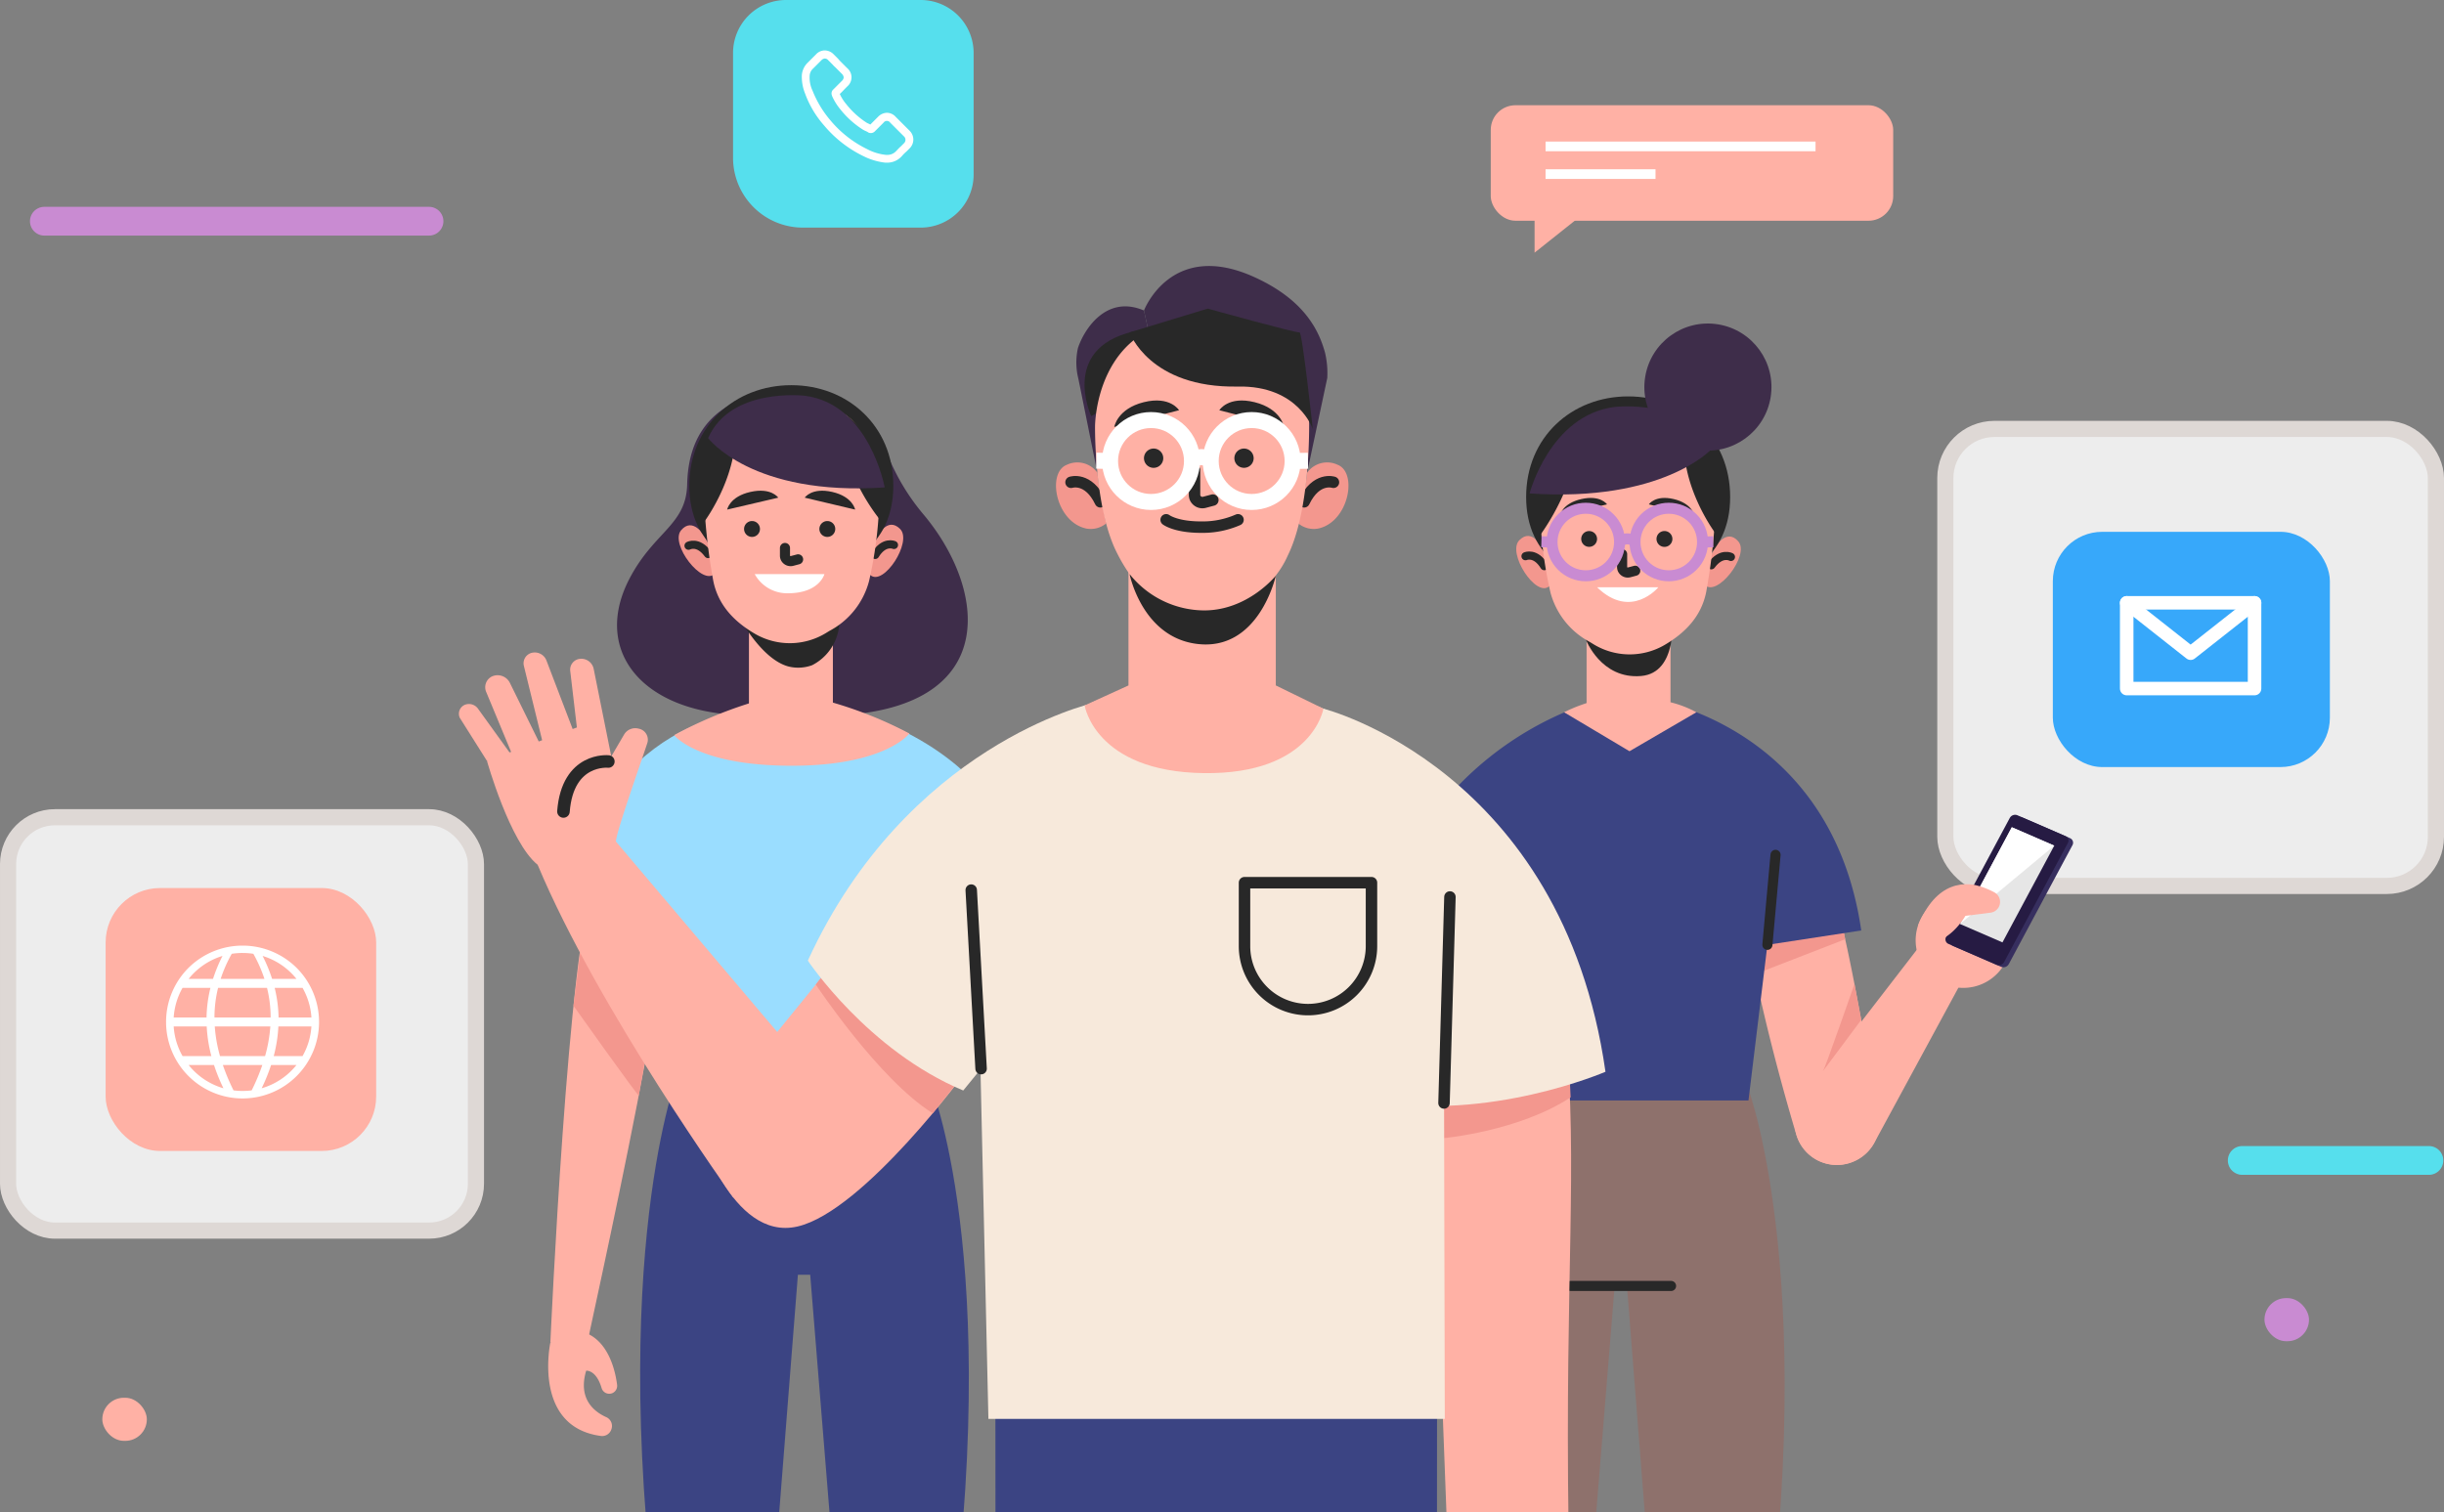 <svg xmlns="http://www.w3.org/2000/svg" xmlns:xlink="http://www.w3.org/1999/xlink" width="298.004" height="184.437" viewBox="0 0 298.004 184.437">
  <rect x="0" y="0" width="298.004" height="184.437" fill="#808080" stroke="none"/>
  <defs>
    <clipPath id="clip-path">
      <rect id="Rectangle_87" data-name="Rectangle 87" width="212.407" height="153.861" fill="none"/>
    </clipPath>
  </defs>
  <g id="Картинка" transform="translate(-55.126 -35.304)">
    <g id="Group_399" data-name="Group 399" transform="translate(56.11 35.304)">
      <g id="Group_387" data-name="Group 387" transform="translate(0 41.919)">
        <g id="Group_380" data-name="Group 380" transform="translate(236.216 10.392)">
          <g id="Group_374" data-name="Group 374">
            <g id="Group_373" data-name="Group 373">
              <g id="Group_372" data-name="Group 372">
                <rect id="Rectangle_74" data-name="Rectangle 74" width="59.819" height="55.74" rx="5.991" fill="#ededed"/>
                <rect id="Rectangle_75" data-name="Rectangle 75" width="59.819" height="55.74" rx="5.991" fill="none" stroke="#ded8d5" stroke-miterlimit="10" stroke-width="1.968"/>
              </g>
            </g>
          </g>
          <g id="Group_379" data-name="Group 379" transform="translate(13.108 12.55)">
            <g id="Group_377" data-name="Group 377" transform="translate(0 0)">
              <g id="Group_376" data-name="Group 376">
                <g id="Group_375" data-name="Group 375">
                  <rect id="Rectangle_76" data-name="Rectangle 76" width="33.781" height="28.69" rx="6.022" transform="translate(33.781 28.69) rotate(180)" fill="#37a8fa"/>
                </g>
              </g>
            </g>
            <g id="Group_378" data-name="Group 378" transform="translate(9.007 8.661)">
              <path id="Path_336" data-name="Path 336" d="M630.272,204.731H614.683V194.276h15.589v10.455Z" transform="translate(-614.683 -194.276)" fill="none" stroke="#fff" stroke-linecap="round" stroke-linejoin="round" stroke-width="1.647"/>
              <path id="Path_337" data-name="Path 337" d="M614.683,194.276l7.795,6.143,7.795-6.143" transform="translate(-614.683 -194.276)" fill="none" stroke="#fff" stroke-linecap="round" stroke-linejoin="round" stroke-width="1.647"/>
            </g>
          </g>
        </g>
        <g id="Group_386" data-name="Group 386" transform="translate(0 57.751)">
          <g id="Group_383" data-name="Group 383">
            <g id="Group_382" data-name="Group 382">
              <g id="Group_381" data-name="Group 381">
                <rect id="Rectangle_77" data-name="Rectangle 77" width="57.049" height="50.416" rx="5.713" fill="#ededed"/>
                <rect id="Rectangle_78" data-name="Rectangle 78" width="57.049" height="50.416" rx="5.713" fill="none" stroke="#ded8d5" stroke-miterlimit="10" stroke-width="1.968"/>
              </g>
            </g>
          </g>
          <g id="Group_385" data-name="Group 385" transform="translate(11.896 8.635)">
            <rect id="Rectangle_79" data-name="Rectangle 79" width="32.988" height="32.068" rx="6.639" fill="#ffb1a5"/>
            <g id="Group_384" data-name="Group 384" transform="translate(7.384 7.022)">
              <path id="Path_338" data-name="Path 338" d="M100.514,287.384a9.327,9.327,0,1,0,13.19,0A9.364,9.364,0,0,0,100.514,287.384Zm13.169,1.343H110.71a18.912,18.912,0,0,0-1.156-2.8A8.425,8.425,0,0,1,113.683,288.727Zm-10,4.707a15.089,15.089,0,0,1,.442-3.616h5.966a15.066,15.066,0,0,1,.442,3.616Zm6.813,1.091a17.77,17.77,0,0,1-.641,3.616h-5.495a17.734,17.734,0,0,1-.641-3.616Zm-3.388-8.959a8.47,8.47,0,0,1,1.318.1,17.136,17.136,0,0,1,1.352,3.06h-5.34a17.136,17.136,0,0,1,1.352-3.06A8.474,8.474,0,0,1,107.109,285.565Zm-2.446.361a18.858,18.858,0,0,0-1.155,2.8h-2.972A8.418,8.418,0,0,1,104.663,285.926Zm-4.869,3.891h3.4a16.227,16.227,0,0,0-.477,3.616H98.712A8.37,8.37,0,0,1,99.794,289.817Zm0,8.323a8.362,8.362,0,0,1-1.082-3.616h4.026a17.572,17.572,0,0,0,.568,3.616Zm.741,1.091h3.093a22.629,22.629,0,0,0,1.15,2.835A8.419,8.419,0,0,1,100.536,299.231Zm6.573,3.162a8.493,8.493,0,0,1-1.1-.072,25.106,25.106,0,0,1-1.3-3.091h4.813a25.245,25.245,0,0,1-1.3,3.091A8.506,8.506,0,0,1,107.109,302.393Zm2.331-.327a22.6,22.6,0,0,0,1.149-2.835h3.093A8.419,8.419,0,0,1,109.44,302.066Zm4.983-3.926h-3.512a17.5,17.5,0,0,0,.568-3.616h4.026A8.364,8.364,0,0,1,114.424,298.14Zm1.082-4.707H111.5a16.227,16.227,0,0,0-.477-3.616h3.4A8.37,8.37,0,0,1,115.505,293.433Z" transform="translate(-97.797 -284.667)" fill="#fff"/>
            </g>
          </g>
        </g>
      </g>
      <g id="Group_398" data-name="Group 398" transform="translate(2.672)">
        <path id="Path_339" data-name="Path 339" d="M110.537,93.354h-46.9A1.754,1.754,0,0,1,61.887,91.6h0a1.754,1.754,0,0,1,1.754-1.754h46.9a1.754,1.754,0,0,1,1.754,1.754h0A1.754,1.754,0,0,1,110.537,93.354Z" transform="translate(-61.887 -64.621)" fill="#c98bd2"/>
        <path id="Path_340" data-name="Path 340" d="M665.857,341.038H643.1a1.754,1.754,0,0,1-1.754-1.754h0a1.754,1.754,0,0,1,1.754-1.754h22.761a1.754,1.754,0,0,1,1.754,1.754h0A1.754,1.754,0,0,1,665.857,341.038Z" transform="translate(-373.353 -197.755)" fill="#56dfed"/>
        <rect id="Rectangle_80" data-name="Rectangle 80" width="5.428" height="5.257" rx="2.629" transform="translate(272.458 158.318)" fill="#c98bd2"/>
        <rect id="Rectangle_81" data-name="Rectangle 81" width="5.428" height="5.257" rx="2.629" transform="translate(8.82 170.471)" fill="#ffb1a5"/>
        <g id="Group_390" data-name="Group 390" transform="translate(178.115 12.834)">
          <g id="Group_389" data-name="Group 389">
            <rect id="Rectangle_82" data-name="Rectangle 82" width="49.073" height="14.087" rx="3.012" fill="#ffb1a5"/>
            <g id="Group_388" data-name="Group 388" transform="translate(6.684 5.02)">
              <line id="Line_16" data-name="Line 16" x2="32.919" fill="none" stroke="#fff" stroke-miterlimit="10" stroke-width="1.18"/>
              <line id="Line_17" data-name="Line 17" x2="13.408" transform="translate(0 3.379)" fill="none" stroke="#fff" stroke-miterlimit="10" stroke-width="1.18"/>
            </g>
          </g>
          <path id="Path_341" data-name="Path 341" d="M458.571,90.068v5.49l6.9-5.49Z" transform="translate(-453.226 -77.575)" fill="#ffb1a5"/>
        </g>
        <g id="Group_397" data-name="Group 397" transform="translate(85.726)">
          <g id="Group_395" data-name="Group 395">
            <g id="Group_394" data-name="Group 394">
              <g id="Group_393" data-name="Group 393">
                <g id="Group_392" data-name="Group 392">
                  <g id="Group_391" data-name="Group 391">
                    <path id="Rectangle_83" data-name="Rectangle 83" d="M6.46,0H22.875a6.46,6.46,0,0,1,6.46,6.46V21.3a6.46,6.46,0,0,1-6.46,6.46H8.521A8.521,8.521,0,0,1,0,19.239V6.46A6.46,6.46,0,0,1,6.46,0Z" fill="#56dfed"/>
                  </g>
                </g>
              </g>
            </g>
          </g>
          <g id="Group_396" data-name="Group 396" transform="translate(8.379 6.149)">
            <path id="Path_342" data-name="Path 342" d="M278.5,58.383l-1.67-1.67a1.463,1.463,0,0,0-1.074-.507,1.547,1.547,0,0,0-1.074.477l-.954.955-.179-.089a2.75,2.75,0,0,1-.3-.149,10.284,10.284,0,0,1-2.476-2.267A5.415,5.415,0,0,1,270,53.909c.239-.209.447-.447.656-.656l.268-.269a1.455,1.455,0,0,0,0-2.207l-.835-.835a2.709,2.709,0,0,1-.268-.3l-.567-.567a1.546,1.546,0,0,0-1.073-.477,1.478,1.478,0,0,0-1.074.477l-1.044,1.044a2.4,2.4,0,0,0-.686,1.461,5.426,5.426,0,0,0,.388,2.267,12.2,12.2,0,0,0,2.326,3.908,14.5,14.5,0,0,0,4.772,3.729,7.922,7.922,0,0,0,2.685.805h.209a2.368,2.368,0,0,0,1.79-.776l.03-.03a4.591,4.591,0,0,1,.537-.537l.388-.388A1.5,1.5,0,0,0,278.5,58.383Zm-.686,1.551-.358.358c-.209.179-.388.388-.6.6a1.418,1.418,0,0,1-1.073.448h-.149a6.282,6.282,0,0,1-2.326-.716,13.577,13.577,0,0,1-4.444-3.49,12.937,12.937,0,0,1-2.177-3.609,3.7,3.7,0,0,1-.358-1.849,1.257,1.257,0,0,1,.418-.865l1.014-1.014a.626.626,0,0,1,.418-.209.569.569,0,0,1,.417.209l.537.537a2.794,2.794,0,0,0,.3.3l.835.835a.7.7,0,0,1,.209.418.625.625,0,0,1-.209.418l-.268.268-.746.746-.03.03a.653.653,0,0,0-.179.746v.03a6.884,6.884,0,0,0,.984,1.611,11.074,11.074,0,0,0,2.714,2.476,2.484,2.484,0,0,0,.388.209,2.791,2.791,0,0,1,.3.149l.03.03a.685.685,0,0,0,.835-.149l1.044-1.044a.493.493,0,0,1,.806,0l1.67,1.67A.565.565,0,0,1,277.812,59.934Z" transform="translate(-265.365 -48.6)" fill="#fff"/>
          </g>
        </g>
      </g>
    </g>
    <g id="Group_460" data-name="Group 460" transform="translate(109.696 65.88)">
      <g id="Group_459" data-name="Group 459" clip-path="url(#clip-path)">
        <g id="Group_458" data-name="Group 458" transform="translate(1.389 1.867)">
          <g id="Group_420" data-name="Group 420" transform="translate(118.982 5.878)">
            <g id="Group_400" data-name="Group 400" transform="translate(2.59 92.293)">
              <path id="Path_343" data-name="Path 343" d="M473.51,319.97l-16.881-2.248.132,1.676-14.434,1.922s-9.3,23.341-1.1,74.675h11.741l4.226-52.052h1.5L462.784,396h11.741C482.724,344.661,473.51,319.97,473.51,319.97Z" transform="translate(-437.845 -317.722)" fill="#8e716c"/>
              <line id="Line_18" data-name="Line 18" x2="12.25" transform="translate(13.977 26.221)" fill="none" stroke="#282828" stroke-linecap="round" stroke-linejoin="round" stroke-width="1.233"/>
            </g>
            <g id="Group_409" data-name="Group 409" transform="translate(0 46.969)">
              <g id="Group_406" data-name="Group 406" transform="translate(37.469 14.08)">
                <g id="Group_402" data-name="Group 402" transform="translate(0 6.592)">
                  <g id="Group_401" data-name="Group 401">
                    <path id="Path_344" data-name="Path 344" d="M523.906,266.695c-1.444-2.306-9.557-2.224-9.985-2.274-2.193-.257,1.406,17.2,5.969,32.451a5.122,5.122,0,0,0,6.9,3.257l.091-.038a5.129,5.129,0,0,0,3.041-5.675C527.755,282.9,525.577,269.36,523.906,266.695Z" transform="translate(-513.261 -264.418)" fill="#ffb1a5"/>
                  </g>
                  <path id="Path_345" data-name="Path 345" d="M527.293,278.836l-10.358,4.019-.971-4.915,10.726-2.676Z" transform="translate(-514.714 -270.249)" fill="#f3978e"/>
                  <path id="Path_346" data-name="Path 346" d="M539.25,299.175s-4.907,6.59-4.673,6.287,3.848-10.65,3.848-10.65Z" transform="translate(-524.714 -280.755)" fill="#f3978e"/>
                </g>
                <g id="Group_405" data-name="Group 405" transform="translate(6.408)">
                  <path id="Path_347" data-name="Path 347" d="M542.26,285.092,528.2,303.316a5.172,5.172,0,0,0,1.278,7.5h0a5.172,5.172,0,0,0,7.363-1.874l11.707-21.6Z" transform="translate(-527.117 -268.939)" fill="#ffb1a5"/>
                  <g id="Group_403" data-name="Group 403" transform="translate(14.764 8.465)">
                    <path id="Path_348" data-name="Path 348" d="M563.059,282.05a5.8,5.8,0,1,1,7.3-3.737A5.8,5.8,0,0,1,563.059,282.05Z" transform="translate(-559.039 -269.681)" fill="#ffb1a5"/>
                    <path id="Path_349" data-name="Path 349" d="M569.4,271.827s1.588-1.649-1.229-2.8-6.3-.89-8.523,4.508Z" transform="translate(-559.368 -268.467)" fill="#ffb1a5"/>
                  </g>
                  <g id="Group_404" data-name="Group 404" transform="translate(18.401)">
                    <path id="Path_350" data-name="Path 350" d="M576.873,250.77l5.889,2.553a.607.607,0,0,1,.266.868l-7.747,14.471a.741.741,0,0,1-.92.353l-5.889-2.553a.607.607,0,0,1-.266-.868l7.748-14.471A.741.741,0,0,1,576.873,250.77Z" transform="translate(-567.558 -250.462)" fill="#372f5f"/>
                    <path id="Path_351" data-name="Path 351" d="M575.656,250.216l5.889,2.553a.607.607,0,0,1,.266.868l-7.747,14.471a.741.741,0,0,1-.92.353l-5.889-2.553a.607.607,0,0,1-.266-.868l7.747-14.471A.741.741,0,0,1,575.656,250.216Z" transform="translate(-566.905 -250.164)" fill="#261b43"/>
                    <path id="Path_352" data-name="Path 352" d="M577.053,253.461l5.175,2.244L575.914,267.5l-5.175-2.243Z" transform="translate(-568.966 -251.936)" fill="#e6e6e6"/>
                    <path id="Path_353" data-name="Path 353" d="M582.228,255.7l-11.489,9.551,6.314-11.794Z" transform="translate(-568.966 -251.936)" fill="#fff"/>
                  </g>
                  <path id="Path_354" data-name="Path 354" d="M568.929,268.631a9.4,9.4,0,0,1,2.495.926,1.332,1.332,0,0,1,.644,1.479h0a1.323,1.323,0,0,1-1.118.993l-3.062.386s-1.6,2.753-3.685,3.063l1.915-4.834Z" transform="translate(-547.051 -260.09)" fill="#ffb1a5"/>
                </g>
              </g>
              <g id="Group_408" data-name="Group 408">
                <g id="Group_407" data-name="Group 407">
                  <path id="Path_355" data-name="Path 355" d="M458.9,219.721c-.338,0,21.712,3.051,25.35,28.19l-11.442,1.753L470.5,268.643H438.581l-6.337-35.066a39.821,39.821,0,0,1,20.2-13.857Z" transform="translate(-432.244 -219.721)" fill="#3b4483"/>
                  <line id="Line_19" data-name="Line 19" y1="10.976" x2="0.993" transform="translate(40.563 18.967)" fill="none" stroke="#282828" stroke-linecap="round" stroke-linejoin="round" stroke-width="1.233"/>
                </g>
              </g>
            </g>
            <g id="Group_419" data-name="Group 419" transform="translate(9.938 0)">
              <path id="Path_356" data-name="Path 356" d="M479.32,210.349v-8.732H469.087v8.835a19.869,19.869,0,0,0-2.749,1.115l7.981,4.754,8.159-4.754A13.313,13.313,0,0,0,479.32,210.349Z" transform="translate(-460.509 -163.021)" fill="#ffb1a5"/>
              <path id="Path_357" data-name="Path 357" d="M472.077,200.8s1.838,4.88,6.743,4.458c4.509-.387,3.791-7.15,3.791-7.15Z" transform="translate(-463.593 -161.133)" fill="#282828"/>
              <g id="Group_412" data-name="Group 412" transform="translate(0 27.044)">
                <path id="Path_358" data-name="Path 358" d="M457.754,182.768c-1.6,1.455-5.19-4.063-3.641-5.613s2.732.881,2.732.881l.692,1.647.522,2.231.124.585Z" transform="translate(-453.733 -176.639)" fill="#f3978e"/>
                <g id="Group_411" data-name="Group 411" transform="translate(1.129 2.391)">
                  <g id="Group_410" data-name="Group 410">
                    <path id="Path_359" data-name="Path 359" d="M456.175,181.889s1.214-.546,2.293,1.214" transform="translate(-456.175 -181.809)" fill="none" stroke="#282828" stroke-linecap="round" stroke-linejoin="round" stroke-width="0.993"/>
                  </g>
                </g>
              </g>
              <g id="Group_415" data-name="Group 415" transform="translate(22.584 27.114)">
                <path id="Path_360" data-name="Path 360" d="M502.97,182.682c1.475,1.585,5.515-3.61,4.1-5.284s-2.8.647-2.8.647l-.828,1.583-.709,2.179-.173.572Z" transform="translate(-502.565 -176.791)" fill="#f3978e"/>
                <g id="Group_414" data-name="Group 414" transform="translate(1.208 2.367)">
                  <g id="Group_413" data-name="Group 413">
                    <path id="Path_361" data-name="Path 361" d="M507.565,182.033s-1.164-.647-2.387,1.016" transform="translate(-505.178 -181.909)" fill="none" stroke="#282828" stroke-linecap="round" stroke-linejoin="round" stroke-width="0.993"/>
                  </g>
                </g>
              </g>
              <g id="Group_416" data-name="Group 416" transform="translate(1.207 10.023)">
                <path id="Path_362" data-name="Path 362" d="M456.344,152.108c0,7.3,5.569,10.768,12.439,10.768s12.439-3.464,12.439-10.768-5.569-12.274-12.439-12.274S456.344,144.8,456.344,152.108Z" transform="translate(-456.344 -139.834)" fill="#282828"/>
              </g>
              <path id="Path_363" data-name="Path 363" d="M459.991,154.567a49.938,49.938,0,0,0,1.266,11.1,9.635,9.635,0,0,0,4.824,6.08l.449.276a8.466,8.466,0,0,0,8.617.1h0c2.668-1.555,4.536-3.606,5.11-6.491a73,73,0,0,0,1.16-11.06s.995-11.32-10.56-11.1S459.991,154.567,459.991,154.567Z" transform="translate(-457.093 -131.763)" fill="#ffb1a5"/>
              <g id="Group_418" data-name="Group 418" transform="translate(2.659 21.96)">
                <path id="Path_364" data-name="Path 364" d="M481.648,181.441v1.566a.712.712,0,0,0,.05.263.7.7,0,0,0,.832.385l.719-.191" transform="translate(-471.397 -174.136)" fill="none" stroke="#282828" stroke-linecap="round" stroke-linejoin="round" stroke-width="1.232"/>
                <path id="Path_365" data-name="Path 365" d="M471,167.395l-5.742,1.346s.261-1.461,2.61-1.993S471,167.395,471,167.395Z" transform="translate(-462.588 -166.164)" fill="#282828"/>
                <path id="Path_366" data-name="Path 366" d="M488.7,167.395l5.545,1.346s-.252-1.461-2.521-1.993S488.7,167.395,488.7,167.395Z" transform="translate(-475.186 -166.164)" fill="#282828"/>
                <ellipse id="Ellipse_9" data-name="Ellipse 9" cx="0.968" cy="0.966" rx="0.968" ry="0.966" transform="translate(5.263 4.483)" fill="#282828"/>
                <path id="Path_367" data-name="Path 367" d="M492.653,176.305a.968.968,0,1,1-.968-.966A.967.967,0,0,1,492.653,176.305Z" transform="translate(-476.271 -170.856)" fill="#282828"/>
                <path id="Path_368" data-name="Path 368" d="M475.052,190.172h7.468S479.21,194.2,475.052,190.172Z" transform="translate(-467.852 -178.829)" fill="#fff"/>
                <g id="Group_417" data-name="Group 417" transform="translate(0 0)">
                  <circle id="Ellipse_10" data-name="Ellipse 10" cx="4.118" cy="4.118" r="4.118" transform="translate(0 5.824) rotate(-45)" fill="none" stroke="#c98bd2" stroke-miterlimit="10" stroke-width="1.342"/>
                  <circle id="Ellipse_11" data-name="Ellipse 11" cx="4.118" cy="4.118" r="4.118" transform="translate(10.117 5.824) rotate(-45)" fill="none" stroke="#c98bd2" stroke-miterlimit="10" stroke-width="1.342"/>
                  <path id="Path_369" data-name="Path 369" d="M480.982,177.769a1.341,1.341,0,0,1,1.88,0" transform="translate(-471.039 -171.945)" fill="none" stroke="#c98bd2" stroke-miterlimit="10" stroke-width="1.342"/>
                  <line id="Line_20" data-name="Line 20" x1="1.297" y1="0.033" transform="translate(0.409 5.791)" fill="none" stroke="#c98bd2" stroke-miterlimit="10" stroke-width="1.342"/>
                  <line id="Line_21" data-name="Line 21" y1="0.033" x2="1.305" transform="translate(20.06 5.791)" fill="none" stroke="#c98bd2" stroke-miterlimit="10" stroke-width="1.342"/>
                </g>
              </g>
              <path id="Path_370" data-name="Path 370" d="M501.691,160.975s-4.62-6.245-3.554-12.573a9.1,9.1,0,0,1,4.322,6.179C503.352,159.035,501.691,160.975,501.691,160.975Z" transform="translate(-477.515 -134.417)" fill="#282828"/>
              <path id="Path_371" data-name="Path 371" d="M459.235,160.9s5.367-7.094,4.3-13.421a10.567,10.567,0,0,0-4.615,6.6C458.028,158.541,459.235,160.9,459.235,160.9Z" transform="translate(-456.345 -133.923)" fill="#282828"/>
              <path id="Path_372" data-name="Path 372" d="M479.411,147.707s-5.932,6.494-22.162,5.382c0,0,2.485-9.529,10.351-10.545C467.6,142.544,476.682,141.46,479.411,147.707Z" transform="translate(-455.623 -131.23)" fill="#3e2d4a"/>
              <circle id="Ellipse_12" data-name="Ellipse 12" cx="7.749" cy="7.749" r="7.749" transform="translate(14.487 15.301) rotate(-80.831)" fill="#3e2d4a"/>
            </g>
          </g>
          <g id="Group_434" data-name="Group 434" transform="translate(10.885 14.533)">
            <path id="Path_373" data-name="Path 373" d="M258.354,318.362l-14.434-1.922.132-1.677-16.881,2.248s-9.214,24.692-1.014,76.026H237.9l4.093-52.052h1.5l4.226,52.052h11.741C267.658,341.7,258.354,318.362,258.354,318.362Z" transform="translate(-211.546 -232.493)" fill="#3b4483"/>
            <g id="Group_429" data-name="Group 429" transform="translate(8.393)">
              <path id="Path_374" data-name="Path 374" d="M253.926,153.531a26.618,26.618,0,0,1-4.847-8.741c-1.427-4.039-6.1-2.4-6.1-2.4s-3.894-5.009-9.753-3.265-7.9,5.914-8.014,10.871-4.019,5.732-7.021,11.467c-5.3,10.124,3.624,18.651,19.868,16.285l.022-.158a17.045,17.045,0,0,0,5.953.556C263.549,176.991,261.666,162.637,253.926,153.531Z" transform="translate(-216.662 -137.888)" fill="#3e2d4a"/>
              <g id="Group_423" data-name="Group 423" transform="translate(30.446 17.021)">
                <path id="Path_375" data-name="Path 375" d="M282.922,179.81c1.6,1.455,5.19-4.063,3.641-5.613s-2.732.881-2.732.881l-.692,1.647-.522,2.231-.124.584Z" transform="translate(-282.492 -173.68)" fill="#f3978e"/>
                <g id="Group_422" data-name="Group 422" transform="translate(1.029 2.391)">
                  <g id="Group_421" data-name="Group 421">
                    <path id="Path_376" data-name="Path 376" d="M287.009,178.931s-1.214-.546-2.293,1.214" transform="translate(-284.716 -178.851)" fill="none" stroke="#282828" stroke-linecap="round" stroke-linejoin="round" stroke-width="0.993"/>
                  </g>
                </g>
              </g>
              <g id="Group_426" data-name="Group 426" transform="translate(7.51 17.091)">
                <path id="Path_377" data-name="Path 377" d="M237.3,179.723c-1.475,1.585-5.515-3.61-4.1-5.285s2.8.647,2.8.647l.828,1.583.709,2.179.173.572Z" transform="translate(-232.899 -173.832)" fill="#f3978e"/>
                <g id="Group_425" data-name="Group 425" transform="translate(1.207 2.368)">
                  <g id="Group_424" data-name="Group 424">
                    <path id="Path_378" data-name="Path 378" d="M235.508,179.075s1.164-.647,2.387,1.016" transform="translate(-235.508 -178.951)" fill="none" stroke="#282828" stroke-linecap="round" stroke-linejoin="round" stroke-width="0.993"/>
                  </g>
                </g>
              </g>
              <g id="Group_427" data-name="Group 427" transform="translate(8.81)">
                <path id="Path_379" data-name="Path 379" d="M260.589,149.15c0,7.3-5.569,10.768-12.439,10.768s-12.439-3.464-12.439-10.768,5.569-12.274,12.439-12.274S260.589,141.845,260.589,149.15Z" transform="translate(-235.711 -136.876)" fill="#282828"/>
              </g>
              <rect id="Rectangle_84" data-name="Rectangle 84" width="10.233" height="13.251" transform="translate(16.085 28.574)" fill="#ffb1a5"/>
              <path id="Path_380" data-name="Path 380" d="M248.211,196.872s2.848,5.685,6.353,6.572a4.932,4.932,0,0,0,2.839-.164,6.1,6.1,0,0,0,3.276-4.61l.132-1.243A13.2,13.2,0,0,1,248.211,196.872Z" transform="translate(-233.62 -169.125)" fill="#282828"/>
              <path id="Path_381" data-name="Path 381" d="M260.921,151.609a49.93,49.93,0,0,1-1.266,11.1,9.638,9.638,0,0,1-4.824,6.081l-.449.275a8.466,8.466,0,0,1-8.617.1h0c-2.668-1.555-4.536-3.606-5.111-6.491a73.033,73.033,0,0,1-1.159-11.06s-.995-11.32,10.56-11.1S260.921,151.609,260.921,151.609Z" transform="translate(-228.923 -138.827)" fill="#ffb1a5"/>
              <g id="Group_428" data-name="Group 428" transform="translate(13.431 12.871)">
                <path id="Path_382" data-name="Path 382" d="M260.938,179.808v.931a.71.71,0,0,0,.05.263.7.7,0,0,0,.832.383l.719-.19" transform="translate(-253.892 -172.824)" fill="none" stroke="#282828" stroke-linecap="round" stroke-linejoin="round" stroke-width="1.23"/>
                <path id="Path_383" data-name="Path 383" d="M266.144,165.555l6.147,1.455s-.279-1.58-2.794-2.154S266.144,165.555,266.144,165.555Z" transform="translate(-256.69 -164.707)" fill="#282828"/>
                <path id="Path_384" data-name="Path 384" d="M251.928,165.555,245.7,167.01s.283-1.58,2.83-2.154S251.928,165.555,251.928,165.555Z" transform="translate(-245.702 -164.707)" fill="#282828"/>
                <path id="Path_385" data-name="Path 385" d="M252.091,173.671a.968.968,0,1,1-.968-.963A.965.965,0,0,1,252.091,173.671Z" transform="translate(-248.095 -169.008)" fill="#282828"/>
                <path id="Path_386" data-name="Path 386" d="M271.943,173.671a.968.968,0,1,1-.968-.963A.965.965,0,0,1,271.943,173.671Z" transform="translate(-258.766 -169.008)" fill="#282828"/>
                <path id="Path_387" data-name="Path 387" d="M252.959,186.7h8.5s-.6,2.336-4.454,2.336A4.508,4.508,0,0,1,252.959,186.7Z" transform="translate(-249.603 -176.528)" fill="#fff"/>
              </g>
              <path id="Path_388" data-name="Path 388" d="M238.642,158.016s4.62-6.246,3.554-12.573a9.1,9.1,0,0,0-4.322,6.18C236.981,156.076,238.642,158.016,238.642,158.016Z" transform="translate(-227.922 -141.481)" fill="#282828"/>
              <path id="Path_389" data-name="Path 389" d="M280.7,157.315s-5.367-6.462-4.3-12.79a10.567,10.567,0,0,1,4.615,6.6C281.91,155.583,280.7,157.315,280.7,157.315Z" transform="translate(-248.698 -140.987)" fill="#282828"/>
              <path id="Path_390" data-name="Path 390" d="M240.679,144.749s5.3,7.125,21.531,6.013c0,0-1.854-10.161-9.72-11.175C252.49,139.586,243.409,138.5,240.679,144.749Z" transform="translate(-229.571 -138.294)" fill="#3e2d4a"/>
            </g>
            <g id="Group_433" data-name="Group 433" transform="translate(0 37.507)">
              <g id="Group_431" data-name="Group 431" transform="translate(0 20.801)">
                <g id="Group_430" data-name="Group 430">
                  <path id="Path_391" data-name="Path 391" d="M203.528,321.854c-.236.371,13.508-59.8,9.428-58.892-.372.083-7.519.747-8.581,2.906-3.079,6.261-5.288,55.53-5.288,55.53Z" transform="translate(-198.822 -262.952)" fill="#ffb1a5"/>
                  <path id="Path_392" data-name="Path 392" d="M198.779,387.874s-2.215,10.278,6.159,11.4a1.177,1.177,0,0,0,1.267-.778l.024-.07a1.176,1.176,0,0,0-.652-1.454c-1.365-.61-3.483-2.153-2.432-5.656,0,0,1.21-.148,1.879,2.11a.971.971,0,0,0,1.365.6h0a.971.971,0,0,0,.525-.993c-.2-1.582-1-5.389-4.049-6.411Z" transform="translate(-198.514 -329.427)" fill="#ffb1a5"/>
                </g>
                <path id="Path_393" data-name="Path 393" d="M205.181,290.2s7.919,11.153,7.961,10.937,2.769-15.657,2.769-15.657l-9.609-4.163Z" transform="translate(-202.097 -272.821)" fill="#f3978e"/>
              </g>
              <g id="Group_432" data-name="Group 432" transform="translate(1.877)">
                <path id="Path_394" data-name="Path 394" d="M225.782,222.408c.338,0-19.571.355-23.21,25.494l11.442,1.753,2.307,18.979H248.24l6.337-35.066s-4.505-7.6-17.636-11.319Z" transform="translate(-202.572 -220.273)" fill="#9addff"/>
                <path id="Path_395" data-name="Path 395" d="M231.716,223.15s2.814,3.735,14.342,3.735c11.421,0,14.342-3.931,14.342-3.931a49.243,49.243,0,0,0-14.546-4.979A51.757,51.757,0,0,0,231.716,223.15Z" transform="translate(-218.237 -217.976)" fill="#ffb1a5"/>
              </g>
            </g>
          </g>
          <g id="Group_457" data-name="Group 457">
            <g id="Group_436" data-name="Group 436" transform="translate(65.412 136.855)">
              <g id="Group_435" data-name="Group 435">
                <path id="Path_396" data-name="Path 396" d="M316.414,401.367l.027,50.136h24.8l1.906-50.136Z" transform="translate(-316.414 -401.367)" fill="#3b4483"/>
                <path id="Path_397" data-name="Path 397" d="M401.782,401.367l-.028,50.136h-24.8l-1.906-50.136Z" transform="translate(-347.93 -401.367)" fill="#3b4483"/>
                <rect id="Rectangle_85" data-name="Rectangle 85" width="25.644" height="17.418" transform="translate(14.662)" fill="#3b4483"/>
              </g>
              <line id="Line_22" data-name="Line 22" x2="17.688" transform="translate(18.244 17.418)" fill="none" stroke="#282828" stroke-linecap="round" stroke-linejoin="round" stroke-width="1.397"/>
            </g>
            <g id="Group_447" data-name="Group 447" transform="translate(0 47.128)">
              <g id="Group_438" data-name="Group 438" transform="translate(105.408 6.86)">
                <g id="Group_437" data-name="Group 437" transform="translate(12.881 39.115)">
                  <path id="Path_398" data-name="Path 398" d="M447.39,306.763c1.538,16.989-.084,29.367.364,60.628l-14.8.62L430.745,309.5Z" transform="translate(-430.745 -306.763)" fill="#ffb1a5"/>
                  <path id="Path_399" data-name="Path 399" d="M434.687,325.419s9.167-.839,15.435-4.974l-.165-3.638-15.275,2.08Z" transform="translate(-432.861 -312.162)" fill="#f3978e"/>
                </g>
                <path id="Path_400" data-name="Path 400" d="M402.894,222.188s29.118,7.323,34.394,44.282c0,0-14.251,6.178-28.533,3.521l3.213-12.362Z" transform="translate(-402.894 -222.188)" fill="#f7e9db"/>
              </g>
              <g id="Group_445" data-name="Group 445">
                <g id="Group_442" data-name="Group 442">
                  <path id="Path_401" data-name="Path 401" d="M204.563,255.417l21.68,25.6L219.609,299.7s-16.478-22.91-23.883-40.618Z" transform="translate(-186.13 -233.189)" fill="#ffb1a5"/>
                  <g id="Group_441" data-name="Group 441">
                    <g id="Group_440" data-name="Group 440">
                      <g id="Group_439" data-name="Group 439">
                        <path id="Path_402" data-name="Path 402" d="M198.093,239.877s-7.613,4.3-9.549,2.745c-3.384-2.719-6.18-12.672-6.18-12.672s14.236-5.367,14.1-5.158S198.093,239.877,198.093,239.877Z" transform="translate(-178.947 -216.725)" fill="#ffb1a5"/>
                        <path id="Path_403" data-name="Path 403" d="M213.378,241.265c-.135-.767,2.823-9.035,3.837-12.135a1.368,1.368,0,0,0-1.083-1.723h0a1.579,1.579,0,0,0-1.761.722l-3.571,6.1Z" transform="translate(-194.233 -218.113)" fill="#ffb1a5"/>
                        <path id="Path_404" data-name="Path 404" d="M209.625,222.468l-2.452-12.2a1.535,1.535,0,0,0-1.775-1.217h0a1.322,1.322,0,0,0-1.085,1.467l1.068,9.082Z" transform="translate(-190.741 -208.254)" fill="#ffb1a5"/>
                        <path id="Path_405" data-name="Path 405" d="M198.148,217.07l-3.329-8.71a1.528,1.528,0,0,0-1.892-.931h0a1.317,1.317,0,0,0-.87,1.562l2.471,10.065Z" transform="translate(-184.139 -207.354)" fill="#ffb1a5"/>
                        <path id="Path_406" data-name="Path 406" d="M189.137,222.865l-4.212-8.558a1.674,1.674,0,0,0-2.138-.82h0a1.459,1.459,0,0,0-.752,1.927l3.358,8.08Z" transform="translate(-178.706 -210.582)" fill="#ffb1a5"/>
                        <path id="Path_407" data-name="Path 407" d="M178.393,227.888l-3.305-5.243a1.184,1.184,0,0,1,.578-1.582h0a1.353,1.353,0,0,1,1.652.481l4.346,6.03Z" transform="translate(-174.978 -214.662)" fill="#ffb1a5"/>
                      </g>
                    </g>
                    <path id="Path_408" data-name="Path 408" d="M208.008,236.1s-4.964-.521-5.474,6.095" transform="translate(-189.79 -222.798)" fill="none" stroke="#282828" stroke-linecap="round" stroke-linejoin="round" stroke-width="1.532"/>
                  </g>
                </g>
                <g id="Group_444" data-name="Group 444" transform="translate(29.082 6.22)">
                  <g id="Group_443" data-name="Group 443" transform="translate(0 14.929)">
                    <path id="Path_409" data-name="Path 409" d="M237.859,289.711s4.078,14.112,12.2,12.236,20.79-19.231,20.79-19.231l-2.835-29.633-22.807,28.07Z" transform="translate(-237.859 -253.082)" fill="#ffb1a5"/>
                    <path id="Path_410" data-name="Path 410" d="M269.051,291.962s7.7,11.614,14.269,15.71l4.3-5.427-16.585-12.83Z" transform="translate(-254.625 -272.612)" fill="#f3978e"/>
                  </g>
                  <path id="Path_411" data-name="Path 411" d="M301.618,220.8s-22.606,5.1-34.653,31.368c0,0,7.279,10.967,18.948,15.842l7.812-9.571Z" transform="translate(-253.504 -220.803)" fill="#f7e9db"/>
                </g>
              </g>
              <g id="Group_446" data-name="Group 446" transform="translate(62.466 4.176)">
                <path id="Path_412" data-name="Path 412" d="M325.177,218.346A56.613,56.613,0,0,0,310.8,228.883l1.742,76.8h55.649l-.18-76.4s-7.014-6.865-14.617-10.211C346.932,216.225,331.455,215.126,325.177,218.346Z" transform="translate(-310.448 -216.383)" fill="#f7e9db"/>
                <path id="Rectangle_86" data-name="Rectangle 86" d="M0,0H15.481a0,0,0,0,1,0,0V7.74a7.74,7.74,0,0,1-7.74,7.74h0A7.74,7.74,0,0,1,0,7.74V0A0,0,0,0,1,0,0Z" transform="translate(33.322 23.905)" fill="none" stroke="#282828" stroke-linecap="round" stroke-linejoin="round" stroke-width="1.397"/>
                <line id="Line_23" data-name="Line 23" y1="25.124" x2="0.722" transform="translate(57.648 25.649)" fill="none" stroke="#282828" stroke-linecap="round" stroke-linejoin="round" stroke-width="1.397"/>
                <line id="Line_24" data-name="Line 24" x1="1.202" y1="21.778" transform="translate(0 24.808)" fill="none" stroke="#282828" stroke-linecap="round" stroke-linejoin="round" stroke-width="1.397"/>
              </g>
            </g>
            <g id="Group_456" data-name="Group 456" transform="translate(72.804)">
              <path id="Path_413" data-name="Path 413" d="M340.3,136.392l-2.32-11.477a8.066,8.066,0,0,1-.049-3.733c.735-2.243,3.435-6.549,8.05-4.577l1,4.543s-4.793.968-6.716,7.238Z" transform="translate(-335.257 -111.178)" fill="#3e2d4a"/>
              <path id="Path_414" data-name="Path 414" d="M346.824,122.313c-.084,1.508-1.415,8.106-6.094,10.509C340.73,132.822,336.631,124.033,346.824,122.313Z" transform="translate(-336.438 -114.516)" fill="#282828"/>
              <path id="Path_415" data-name="Path 415" d="M363.251,193.409h0V173.921H345.287v19.488l-5.348,2.438s1.254,8.077,14.519,8.256,14.6-7.859,14.6-7.859Z" transform="translate(-336.451 -142.256)" fill="#ffb1a5"/>
              <path id="Path_416" data-name="Path 416" d="M355.588,110.882s3.3-8.7,13.464-4.074c6.153,2.8,7.877,6.551,8.611,9.209a10.7,10.7,0,0,1,.274,3.1l-2.459,11.55-9.6-15.98-9.29.737Z" transform="translate(-344.863 -105.453)" fill="#3e2d4a"/>
              <g id="Group_450" data-name="Group 450" transform="translate(29.549 23.974)">
                <path id="Path_417" data-name="Path 417" d="M397.355,158.532a2.992,2.992,0,0,1,3.709-.979c2.5.948,1.368,7.015-2.379,7.787a2.964,2.964,0,0,1-2.4-.627S397.209,160.232,397.355,158.532Z" transform="translate(-396.288 -157.291)" fill="#f3978e"/>
                <g id="Group_449" data-name="Group 449" transform="translate(0.703 2.334)">
                  <g id="Group_448" data-name="Group 448">
                    <path id="Path_418" data-name="Path 418" d="M401.385,162.406s-2.093-.7-3.578,2.383" transform="translate(-397.807 -162.338)" fill="none" stroke="#282828" stroke-linecap="round" stroke-linejoin="round" stroke-width="1.397"/>
                  </g>
                </g>
              </g>
              <g id="Group_453" data-name="Group 453" transform="translate(0 23.974)">
                <path id="Path_419" data-name="Path 419" d="M337.441,158.532a2.992,2.992,0,0,0-3.709-.979c-2.5.948-1.368,7.015,2.379,7.787a2.964,2.964,0,0,0,2.4-.627S337.586,160.232,337.441,158.532Z" transform="translate(-332.397 -157.291)" fill="#f3978e"/>
                <g id="Group_452" data-name="Group 452" transform="translate(1.83 2.334)">
                  <g id="Group_451" data-name="Group 451">
                    <path id="Path_420" data-name="Path 420" d="M336.354,162.406s2.093-.7,3.578,2.383" transform="translate(-336.354 -162.338)" fill="none" stroke="#282828" stroke-linecap="round" stroke-linejoin="round" stroke-width="1.397"/>
                  </g>
                </g>
              </g>
              <path id="Path_421" data-name="Path 421" d="M368.79,132.421c0,3.657-.358,11.309-2.606,15.85a11.2,11.2,0,0,1-10.18,6.7c-4.577.136-7.987-1.627-10.72-7.162s-2.6-15.316-2.6-15.316,0-13.065,12.913-13.065C369.193,119.424,368.79,132.421,368.79,132.421Z" transform="translate(-337.924 -112.963)" fill="#ffb1a5"/>
              <path id="Path_422" data-name="Path 422" d="M351.794,186.688s1.5,7.633,8.148,8.51c7.646,1.01,9.682-8.316,9.682-8.316s-3.378,4.234-8.721,4.24A11.69,11.69,0,0,1,351.794,186.688Z" transform="translate(-342.823 -149.118)" fill="#282828"/>
              <g id="Group_455" data-name="Group 455" transform="translate(4.915 16.401)">
                <path id="Path_423" data-name="Path 423" d="M368.917,159.254v3.024a.989.989,0,0,0,.071.369.973.973,0,0,0,1.16.538l1-.267" transform="translate(-356.942 -150.773)" fill="none" stroke="#282828" stroke-linecap="round" stroke-linejoin="round" stroke-width="1.397"/>
                <path id="Path_424" data-name="Path 424" d="M357.939,154.766a1.176,1.176,0,1,1-1.176-1.176A1.176,1.176,0,0,1,357.939,154.766Z" transform="translate(-349.777 -147.728)" fill="#282828"/>
                <path id="Path_425" data-name="Path 425" d="M381.769,154.766a1.175,1.175,0,1,1-1.175-1.176A1.175,1.175,0,0,1,381.769,154.766Z" transform="translate(-362.586 -147.728)" fill="#282828"/>
                <path id="Path_426" data-name="Path 426" d="M375.454,142.105l7.9,2.041s-.359-2.217-3.593-3.022S375.454,142.105,375.454,142.105Z" transform="translate(-360.456 -140.916)" fill="#282828"/>
                <path id="Path_427" data-name="Path 427" d="M355.649,142.105l-7.9,2.041s.359-2.217,3.593-3.022S355.649,142.105,355.649,142.105Z" transform="translate(-345.562 -140.916)" fill="#282828"/>
                <path id="Path_428" data-name="Path 428" d="M361.436,172.379s1.166.894,4.232.894a10.717,10.717,0,0,0,4.53-.894" transform="translate(-352.921 -157.828)" fill="none" stroke="#282828" stroke-linecap="round" stroke-linejoin="round" stroke-width="1.397"/>
                <g id="Group_454" data-name="Group 454" transform="translate(0 2.386)">
                  <circle id="Ellipse_13" data-name="Ellipse 13" cx="4.995" cy="4.995" r="4.995" transform="translate(1.675)" fill="none" stroke="#fff" stroke-miterlimit="10" stroke-width="1.951"/>
                  <circle id="Ellipse_14" data-name="Ellipse 14" cx="4.995" cy="4.995" r="4.995" transform="translate(13.946)" fill="none" stroke="#fff" stroke-miterlimit="10" stroke-width="1.951"/>
                  <path id="Path_429" data-name="Path 429" d="M368.246,156.3a1.626,1.626,0,0,1,2.281,0" transform="translate(-356.581 -151.309)" fill="none" stroke="#fff" stroke-miterlimit="10" stroke-width="1.951"/>
                  <line id="Line_25" data-name="Line 25" x1="1.675" y1="0.042" transform="translate(0 4.953)" fill="none" stroke="#fff" stroke-miterlimit="10" stroke-width="1.951"/>
                  <line id="Line_26" data-name="Line 26" y1="0.03" x2="1.87" transform="translate(23.936 4.965)" fill="none" stroke="#fff" stroke-miterlimit="10" stroke-width="1.951"/>
                </g>
              </g>
              <path id="Path_430" data-name="Path 430" d="M351.794,119.592s2.4,6.815,13.223,6.606c7.355-.142,9.112,5.18,9.112,5.18s-1.28-11.9-1.616-11.786-11.192-2.9-11.192-2.9Z" transform="translate(-342.823 -111.496)" fill="#282828"/>
            </g>
          </g>
        </g>
      </g>
    </g>
  </g>
</svg>

